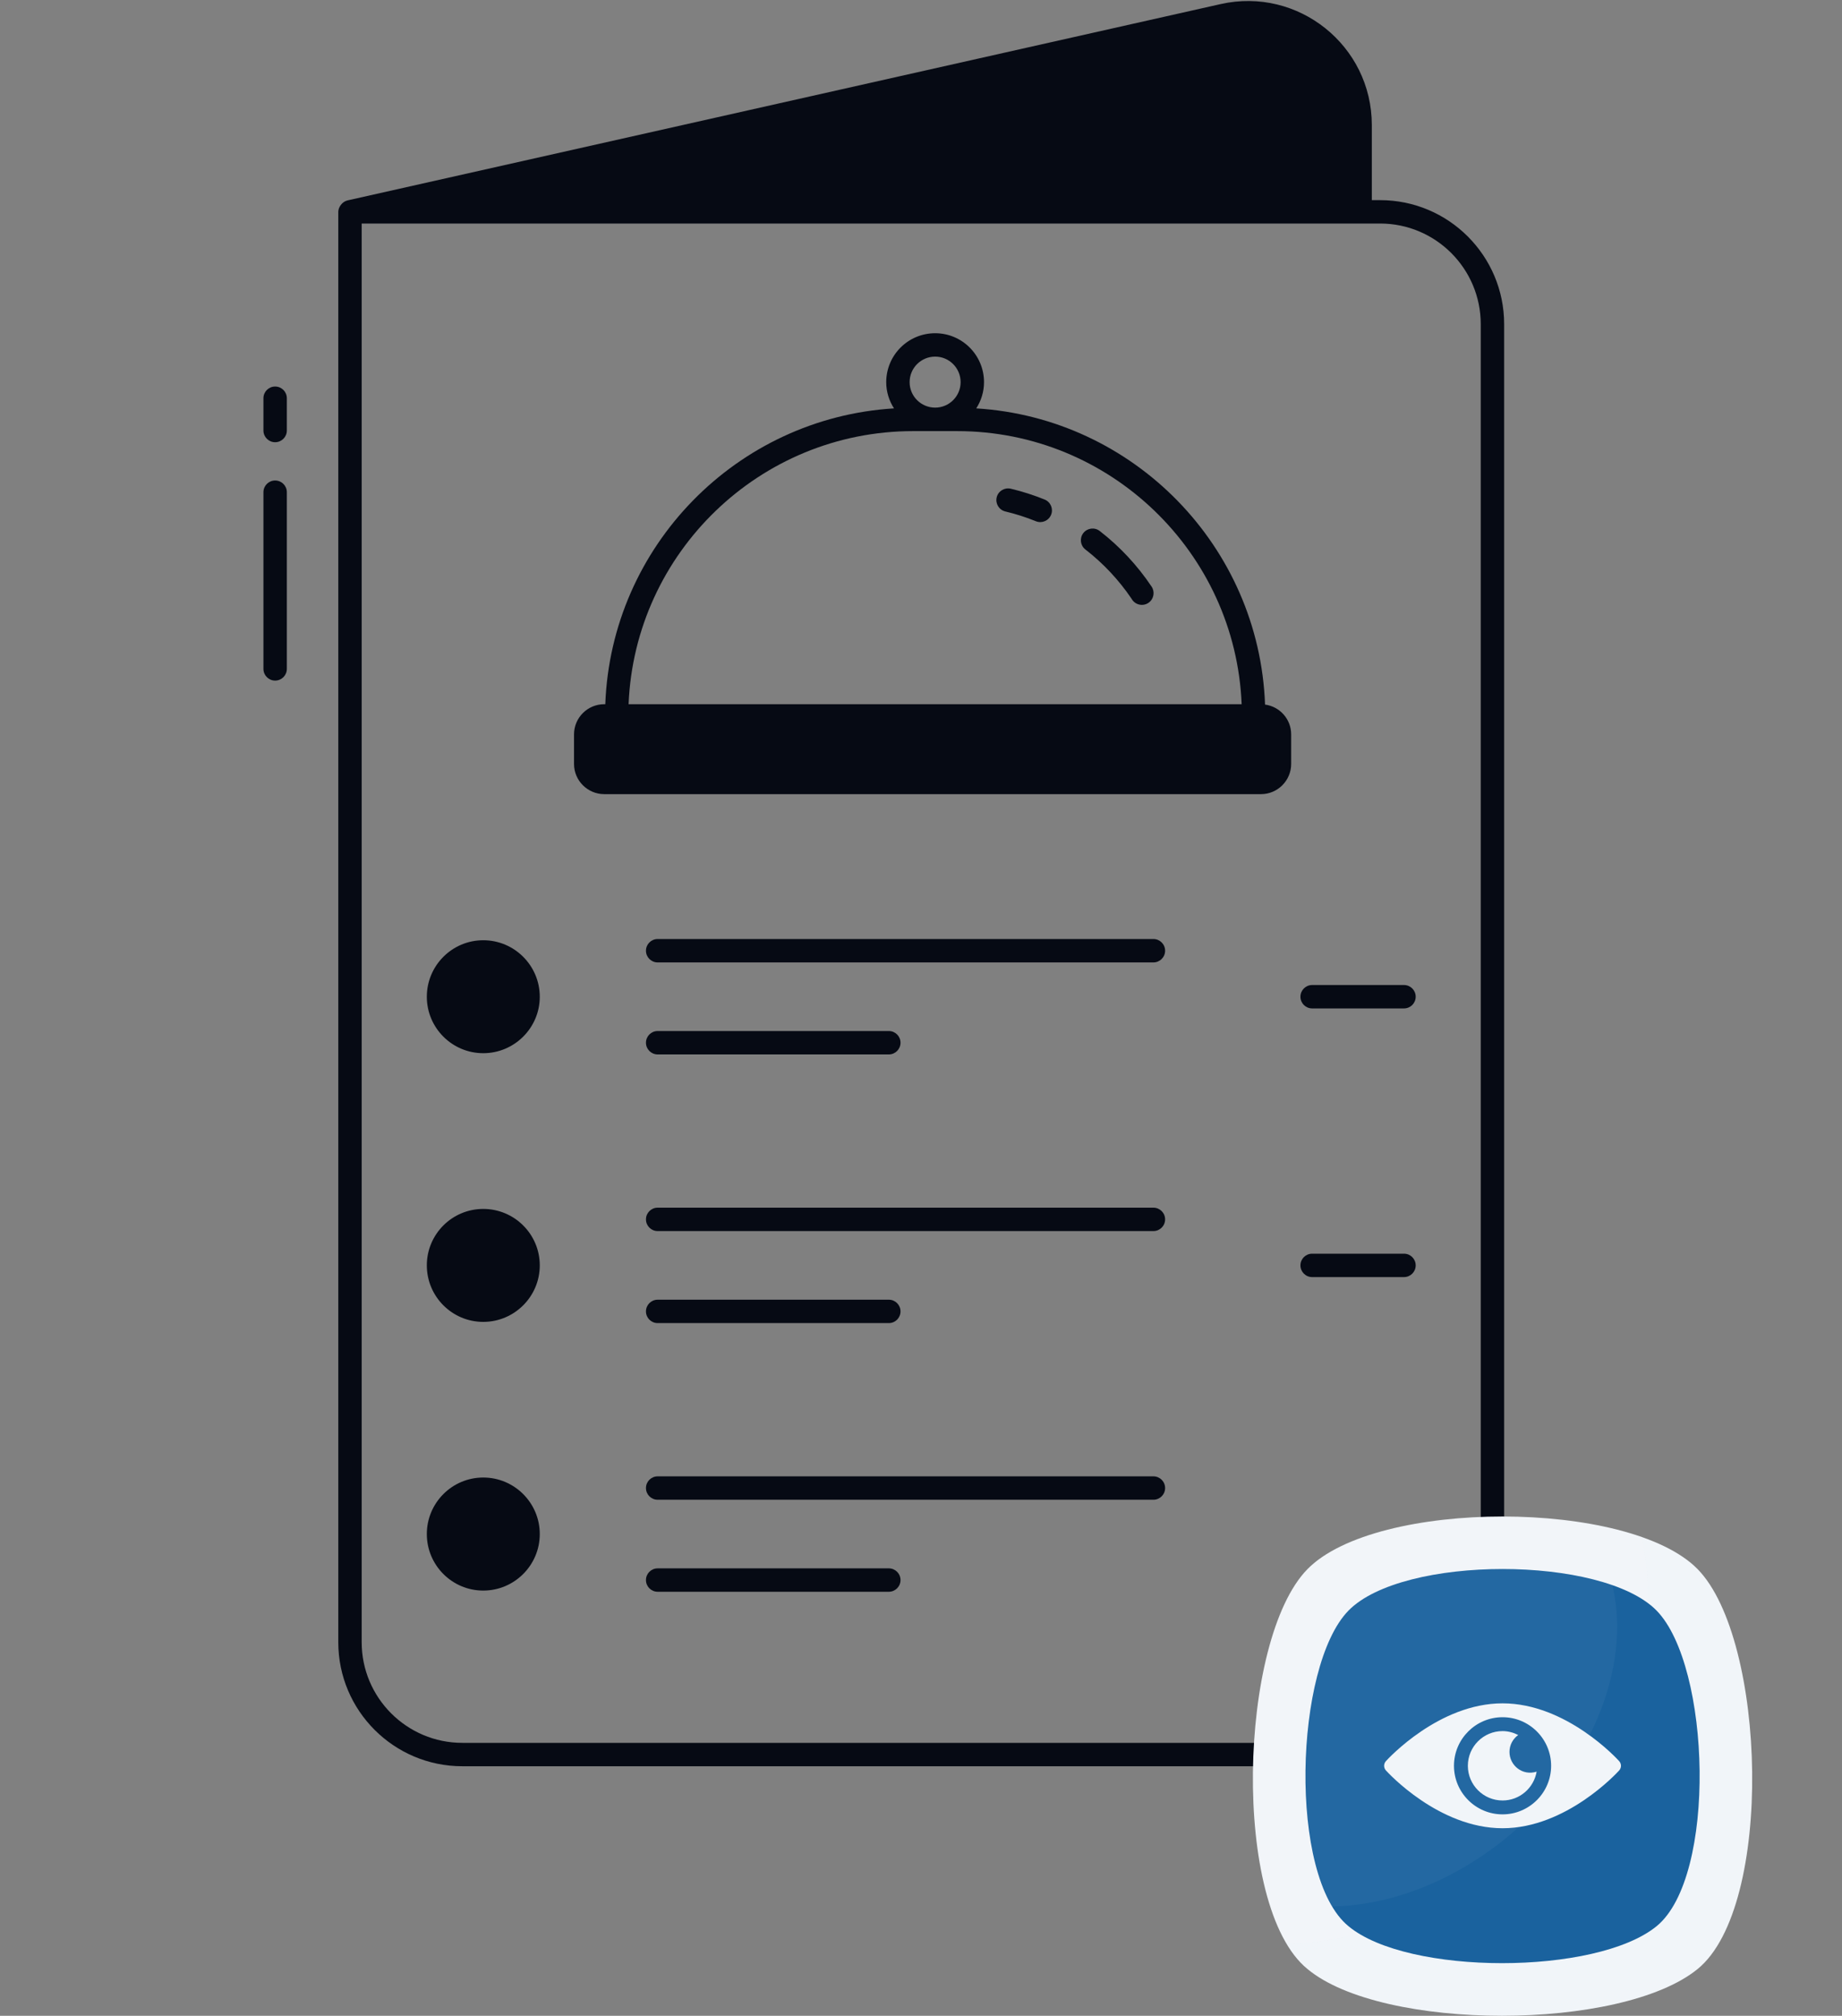 <svg width="350" height="383" viewBox="0 0 350 383" fill="none" xmlns="http://www.w3.org/2000/svg">
<rect x="0" y="0" width="350" height="383" fill="#808080" stroke="none"/>
<path d="M198.495 94.914C196.399 94.063 194.232 93.371 192.056 92.855C190.857 92.577 189.664 93.311 189.38 94.504C189.097 95.699 189.836 96.897 191.03 97.18C192.987 97.644 194.937 98.267 196.824 99.033C197.959 99.494 199.257 98.95 199.719 97.809C200.182 96.672 199.633 95.376 198.495 94.914Z" fill="#060A14"/>
<path d="M218.816 111.454C216.102 107.41 212.786 103.856 208.962 100.89C207.992 100.138 206.594 100.315 205.843 101.284C205.091 102.255 205.267 103.651 206.237 104.403C209.638 107.039 212.592 110.192 215.021 113.777C215.675 114.961 217.219 115.283 218.289 114.489C219.259 113.768 219.471 112.43 218.816 111.454Z" fill="#060A14"/>
<path d="M297.861 312.093C296.632 312.027 295.58 312.947 295.503 314.172C294.777 325.663 287.967 336.152 277.73 341.544C276.644 342.116 276.227 343.46 276.799 344.546C277.365 345.623 278.702 346.054 279.801 345.477C291.4 339.368 299.117 327.48 299.939 314.452C300.016 313.227 299.086 312.171 297.861 312.093Z" fill="#060A14"/>
<path d="M266.347 345.108C263.372 345.477 261.425 345.323 258.725 345.359C257.497 345.359 256.503 346.354 256.503 347.582C256.503 348.81 257.498 349.805 258.725 349.805C261.226 349.769 263.542 349.935 266.893 349.521C268.111 349.37 268.976 348.261 268.827 347.043C268.676 345.824 267.573 344.956 266.347 345.108Z" fill="#060A14"/>
<path d="M52.279 91.293C51.051 91.293 50.056 92.289 50.056 93.516V127.089C50.056 128.317 51.051 129.312 52.279 129.312C53.507 129.312 54.502 128.317 54.502 127.089V93.516C54.502 92.289 53.507 91.293 52.279 91.293Z" fill="#060A14"/>
<path d="M52.279 73.441C51.051 73.441 50.056 74.436 50.056 75.664V81.799C50.056 83.027 51.051 84.022 52.279 84.022C53.507 84.022 54.502 83.027 54.502 81.799V75.664C54.502 74.435 53.507 73.441 52.279 73.441Z" fill="#060A14"/>
<path d="M262.244 38.027H260.661V23.766C260.661 8.652 246.649 -2.533 231.943 0.774L66.022 38.08C65.025 38.311 64.279 39.361 64.279 40.249V312.026C64.279 325.024 74.841 335.586 87.84 335.586H262.243C275.242 335.586 285.804 325.024 285.804 312.026V61.588C285.804 48.589 275.242 38.027 262.244 38.027ZM281.359 312.026C281.359 322.571 272.788 331.142 262.244 331.142H87.84C77.295 331.142 68.724 322.571 68.724 312.026V42.472H262.243C272.787 42.472 281.358 51.043 281.358 61.588V312.026H281.359Z" fill="#060A14"/>
<path d="M102.563 189.386C102.563 195.289 97.744 200.108 91.823 200.108C85.902 200.108 81.101 195.289 81.101 189.386C81.101 183.464 85.902 178.646 91.823 178.646C97.744 178.645 102.563 183.464 102.563 189.386Z" fill="#060A14"/>
<path d="M219.159 178.413H124.963C123.735 178.413 122.74 179.409 122.74 180.636C122.74 181.864 123.735 182.859 124.963 182.859H219.159C220.387 182.859 221.383 181.864 221.383 180.636C221.383 179.409 220.386 178.413 219.159 178.413Z" fill="#060A14"/>
<path d="M124.963 200.341H168.885C170.113 200.341 171.108 199.346 171.108 198.118C171.108 196.89 170.113 195.895 168.885 195.895H124.963C123.735 195.895 122.74 196.891 122.74 198.118C122.74 199.346 123.735 200.341 124.963 200.341Z" fill="#060A14"/>
<path d="M249.32 191.6H266.775C268.003 191.6 268.998 190.605 268.998 189.378C268.998 188.151 268.003 187.155 266.775 187.155H249.32C248.092 187.155 247.097 188.15 247.097 189.378C247.097 190.606 248.092 191.6 249.32 191.6Z" fill="#060A14"/>
<path d="M102.563 240.419C102.563 246.341 97.744 251.159 91.823 251.159C85.902 251.159 81.101 246.341 81.101 240.419C81.101 234.498 85.902 229.697 91.823 229.697C97.744 229.696 102.563 234.497 102.563 240.419Z" fill="#060A14"/>
<path d="M219.159 229.459H124.963C123.735 229.459 122.74 230.454 122.74 231.682C122.74 232.91 123.735 233.905 124.963 233.905H219.159C220.387 233.905 221.383 232.91 221.383 231.682C221.383 230.454 220.386 229.459 219.159 229.459Z" fill="#060A14"/>
<path d="M124.963 251.388H168.885C170.113 251.388 171.108 250.393 171.108 249.166C171.108 247.939 170.113 246.943 168.885 246.943H124.963C123.735 246.943 122.74 247.938 122.74 249.166C122.74 250.394 123.735 251.388 124.963 251.388Z" fill="#060A14"/>
<path d="M249.32 242.646H266.775C268.003 242.646 268.998 241.651 268.998 240.423C268.998 239.196 268.003 238.201 266.775 238.201H249.32C248.092 238.201 247.097 239.196 247.097 240.423C247.097 241.65 248.092 242.646 249.32 242.646Z" fill="#060A14"/>
<path d="M102.563 291.47C102.563 297.391 97.744 302.21 91.823 302.21C85.902 302.21 81.101 297.391 81.101 291.47C81.101 285.549 85.902 280.73 91.823 280.73C97.744 280.73 102.563 285.549 102.563 291.47Z" fill="#060A14"/>
<path d="M219.159 280.506H124.963C123.735 280.506 122.74 281.501 122.74 282.729C122.74 283.957 123.735 284.951 124.963 284.951H219.159C220.387 284.951 221.383 283.956 221.383 282.729C221.382 281.5 220.386 280.506 219.159 280.506Z" fill="#060A14"/>
<path d="M168.885 297.989H124.962C123.735 297.989 122.739 298.984 122.739 300.211C122.739 301.439 123.735 302.434 124.962 302.434H168.885C170.112 302.434 171.108 301.439 171.108 300.211C171.108 298.983 170.112 297.989 168.885 297.989Z" fill="#060A14"/>
<path d="M240.372 133.871C239.269 103.784 215.389 79.423 185.498 77.592C186.423 76.152 186.974 74.445 186.974 72.613C186.974 67.474 182.813 63.313 177.692 63.313C172.553 63.313 168.392 67.474 168.392 72.613C168.392 74.444 168.943 76.151 169.868 77.592C139.995 79.423 116.132 103.749 115.011 133.8H114.816C111.651 133.8 109.072 136.361 109.072 139.526V145.162C109.072 148.31 111.651 150.888 114.816 150.888H239.608C242.755 150.888 245.334 148.31 245.334 145.162V139.526C245.333 136.626 243.163 134.244 240.372 133.871ZM177.691 67.758C180.359 67.758 182.528 69.927 182.528 72.612C182.528 75.279 180.358 77.449 177.691 77.449C175.006 77.449 172.837 75.279 172.837 72.612C172.836 69.927 175.006 67.758 177.691 67.758ZM173.512 81.912H181.87C210.961 81.912 234.753 104.993 235.927 133.8H119.438C120.612 104.993 144.404 81.912 173.512 81.912Z" fill="#060A14"/>
<g clip-path="url(#clip0_84_395)">
<path d="M322.583 374.1C308.047 385.967 262.657 385.967 248.417 374.1C233.88 362.233 235.363 311.503 248.417 298.153C261.47 284.803 309.53 284.803 322.583 298.153C335.637 311.503 337.12 362.233 322.583 374.1Z" fill="#F1F5F9"/>
<g opacity="0.2">
<path opacity="0.2" d="M285.797 353.333C272.743 363.717 258.207 369.057 244.56 369.353C234.473 352.147 236.55 310.317 248.417 298.153C259.097 287.177 292.62 285.1 311.904 291.923C316.65 311.503 306.86 336.423 285.797 353.333Z" fill="#F1F5F9"/>
</g>
<path d="M313.683 335.534C313.683 338.5 311.31 340.874 308.343 340.874H290.543V358.673C290.543 361.64 288.17 364.013 285.203 364.013C282.237 364.013 279.863 361.64 279.863 358.673V340.874H262.063C259.097 340.874 256.723 338.5 256.723 335.534C256.723 332.567 259.097 330.194 262.063 330.194H279.863V312.394C279.863 309.427 282.237 307.054 285.203 307.054C288.17 307.054 290.543 309.427 290.543 312.394V330.194H308.343C311.31 330.194 313.683 332.567 313.683 335.534Z" fill="#F1F5F9"/>
</g>
<g clip-path="url(#clip1_84_395)">
<path d="M314.776 365.974C303.3 375.342 267.466 375.342 256.224 365.974C244.747 356.605 245.918 316.555 256.224 306.016C266.529 295.476 304.471 295.476 314.776 306.016C325.082 316.555 326.253 356.605 314.776 365.974Z" fill="#1A629E"/>
<g opacity="0.2">
<path opacity="0.2" d="M285.734 349.579C275.429 357.776 263.953 361.992 253.179 362.226C245.216 348.642 246.855 315.619 256.224 306.016C264.655 297.35 291.121 295.711 306.345 301.097C310.092 316.555 302.363 336.229 285.734 349.579Z" fill="white"/>
</g>
</g>
<g clip-path="url(#clip2_84_395)">
<path d="M307.664 334.621C307.262 334.173 297.601 323.635 285.5 323.635C273.399 323.635 263.738 334.173 263.336 334.621C262.888 335.121 262.888 335.879 263.336 336.379C263.738 336.827 273.399 347.365 285.5 347.365C297.601 347.365 307.262 336.827 307.664 336.379C308.112 335.879 308.112 335.121 307.664 334.621ZM285.5 344.729C280.412 344.729 276.271 340.588 276.271 335.5C276.271 330.412 280.412 326.271 285.5 326.271C290.588 326.271 294.729 330.412 294.729 335.5C294.729 340.588 290.588 344.729 285.5 344.729Z" fill="#F1F5F9"/>
<path d="M286.818 332.863C286.818 331.537 287.477 330.37 288.478 329.653C287.58 329.193 286.577 328.908 285.5 328.908C281.865 328.908 278.908 331.865 278.908 335.5C278.908 339.135 281.865 342.092 285.5 342.092C288.754 342.092 291.447 339.716 291.979 336.611C289.325 337.466 286.818 335.458 286.818 332.863Z" fill="#F1F5F9"/>
</g>
<defs>
<clipPath id="clip0_84_395">
<rect width="95" height="95" fill="white" transform="translate(238 288)"/>
</clipPath>
<clipPath id="clip1_84_395">
<rect width="75" height="75" fill="white" transform="translate(248 298)"/>
</clipPath>
<clipPath id="clip2_84_395">
<rect width="45" height="45" fill="white" transform="translate(263 313)"/>
</clipPath>
</defs>
</svg>

